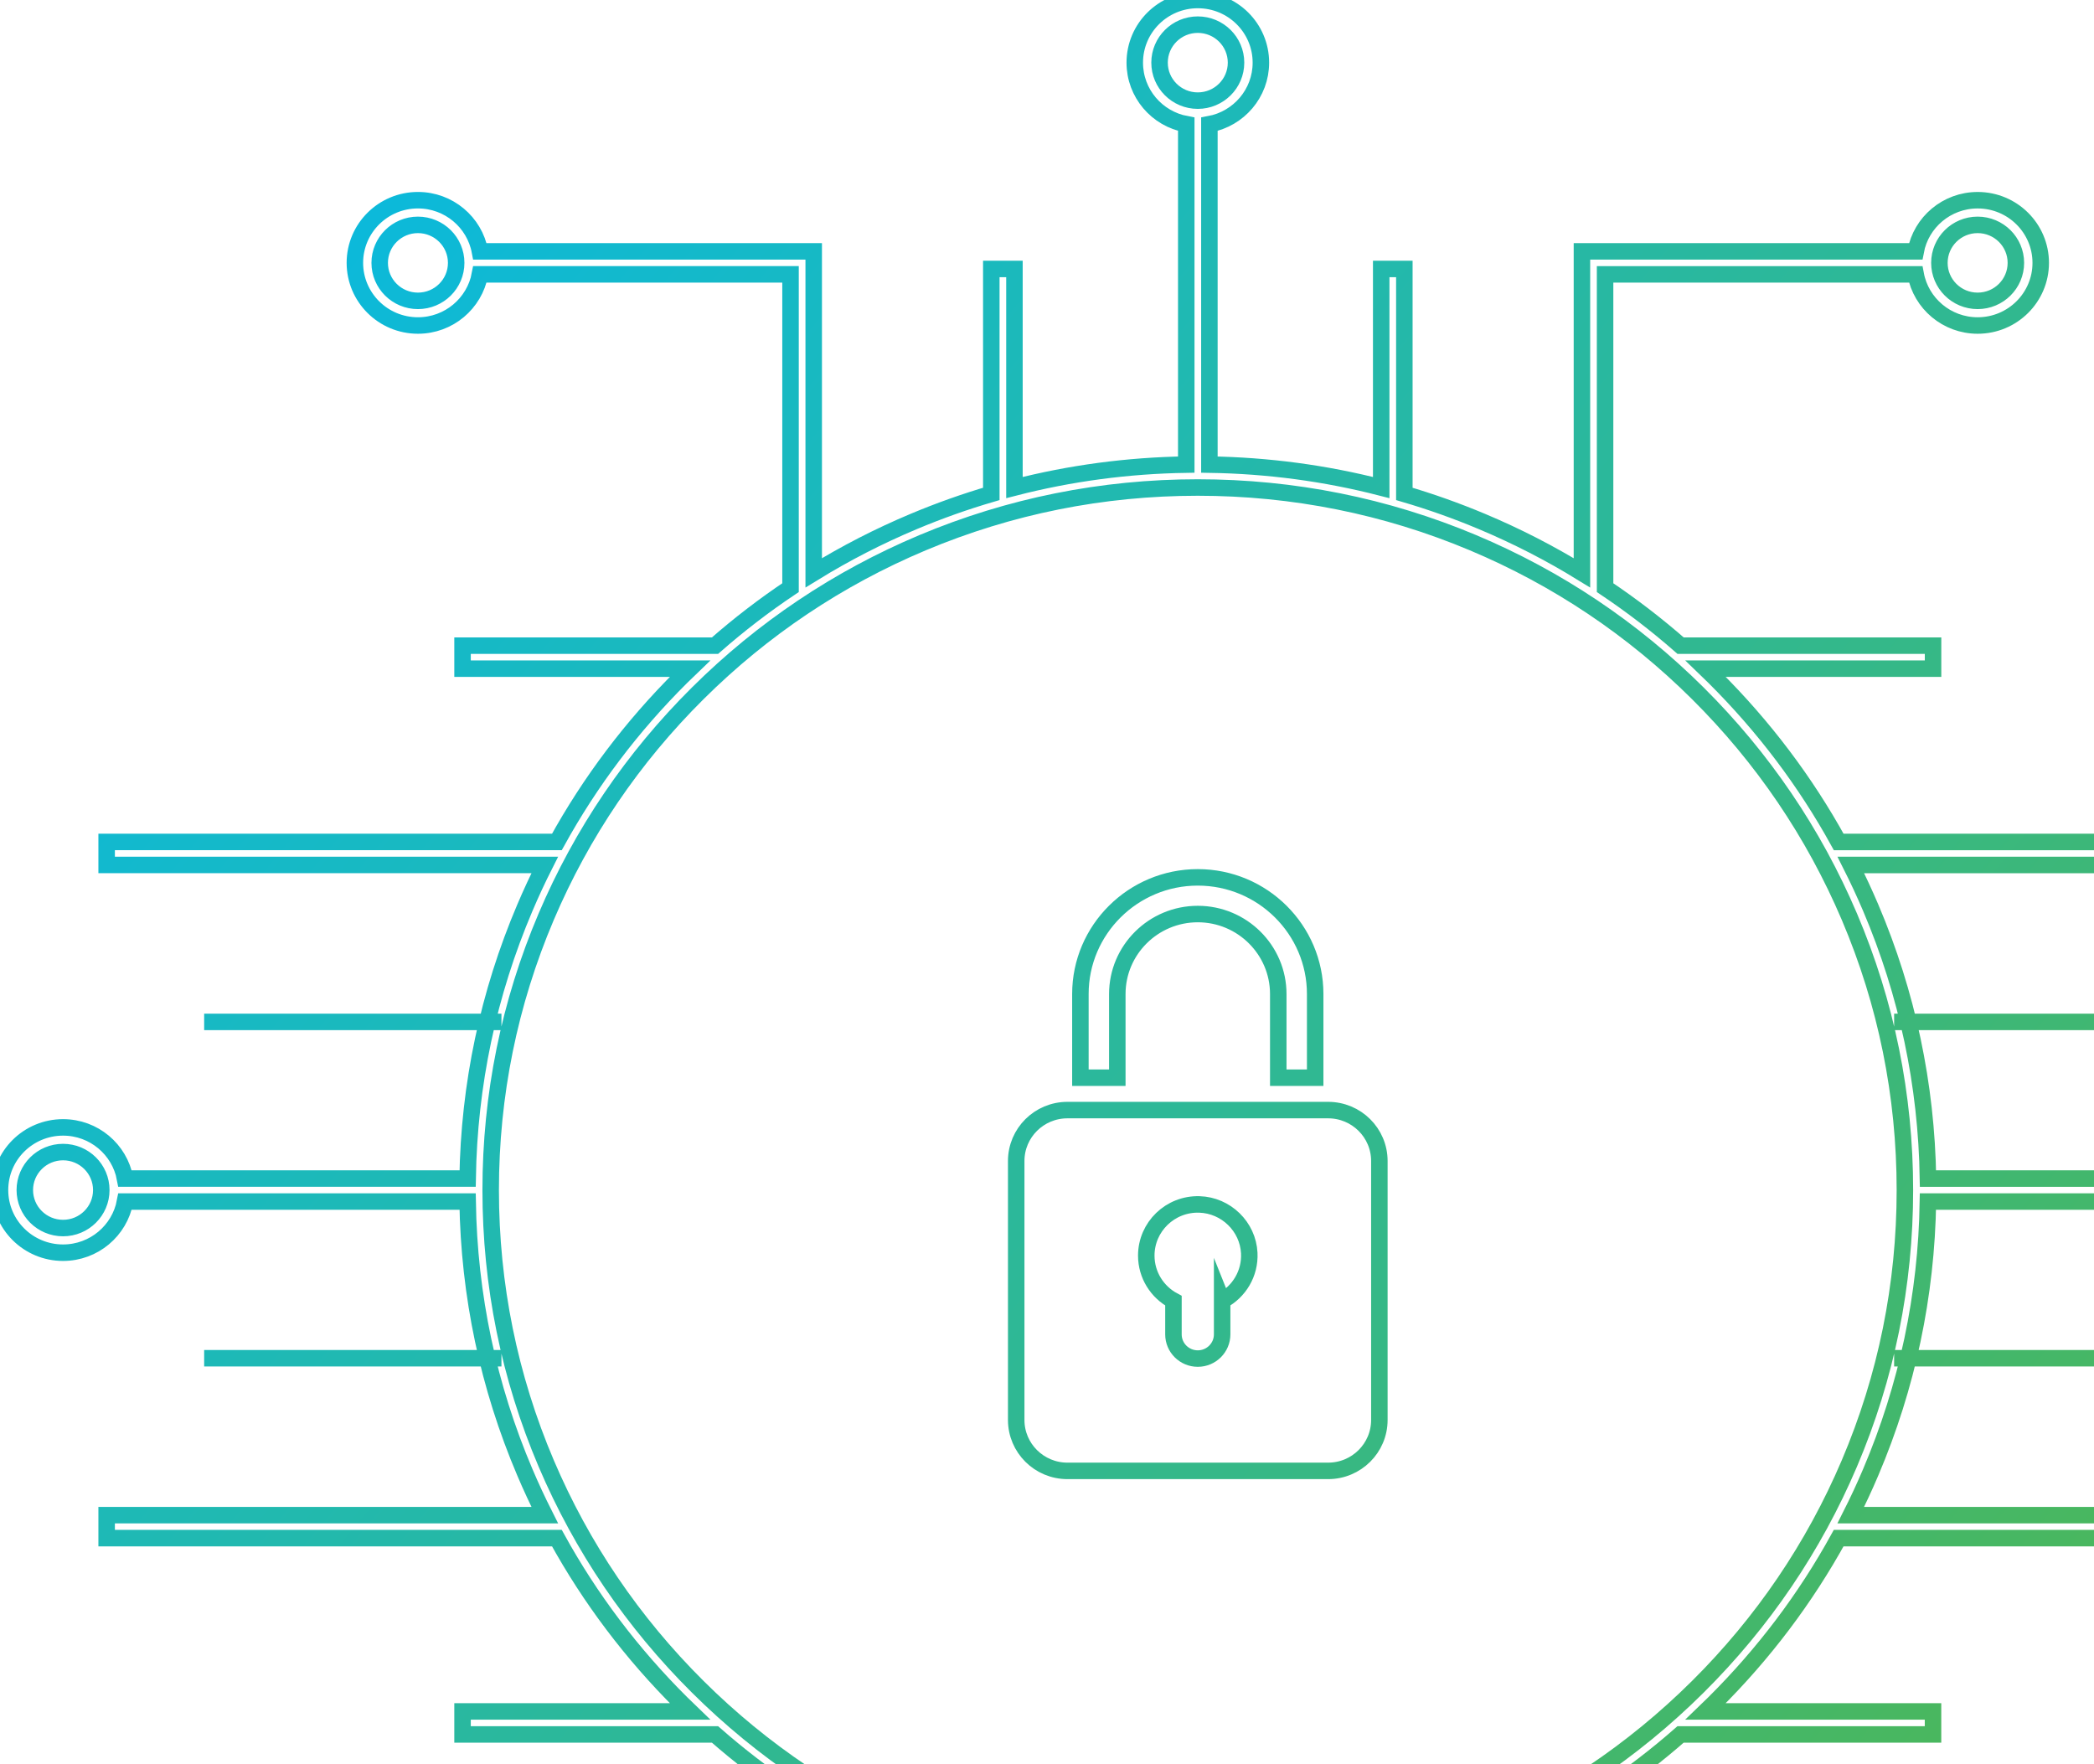 <svg width="254" height="214" viewBox="0 0 254 214" fill="none" xmlns="http://www.w3.org/2000/svg">
<path d="M229.756 123.953H265.817M229.756 164.75H265.817M60.825 123.953H24.764M60.825 164.75H24.764M161.1 134.651H129.48C126.048 134.651 123.265 137.415 123.265 140.824V172.241C123.265 175.65 126.048 178.415 129.48 178.415H161.1C164.533 178.415 167.315 175.65 167.315 172.241V140.824C167.315 137.415 164.533 134.651 161.1 134.651ZM148.245 157.77V161.857C148.245 163.477 146.922 164.792 145.29 164.792C144.476 164.792 143.737 164.464 143.202 163.933C142.666 163.401 142.338 162.668 142.338 161.858V157.772C140.376 156.725 139.042 154.667 139.042 152.301C139.042 148.811 141.944 145.991 145.481 146.095C148.717 146.19 151.377 148.783 151.534 151.995C151.654 154.489 150.29 156.681 148.246 157.772L148.245 157.77ZM159.53 130.72H155.052V120.57C155.052 115.222 150.673 110.871 145.29 110.871C139.907 110.871 135.528 115.222 135.528 120.57V130.72H131.051V120.57C131.051 112.768 137.439 106.422 145.29 106.422C153.141 106.422 159.53 112.77 159.53 120.57V130.72ZM282.931 136.752C279.186 136.752 276.072 139.426 275.414 142.958H233.86C233.683 131.57 231.348 120.52 226.909 110.095C226.162 108.34 225.358 106.612 224.504 104.918H277.648V102.129H223.034C219.002 94.804 213.943 88.099 207.928 82.122C207.584 81.781 207.237 81.443 206.888 81.107H234.477V78.316H203.854C200.946 75.767 197.89 73.419 194.695 71.282V33.279H232.371C233.031 36.81 236.143 39.484 239.889 39.484C244.113 39.484 247.538 36.082 247.538 31.885C247.538 27.688 244.113 24.285 239.889 24.285C236.143 24.285 233.029 26.959 232.371 30.491H191.888V69.483C188.033 67.11 183.99 65.034 179.774 63.263C176.683 61.964 173.538 60.847 170.346 59.911V32.626H167.539V59.139C160.767 57.397 153.798 56.465 146.698 56.356V15.069C150.253 14.413 152.944 11.321 152.944 7.6C152.944 3.401 149.521 0 145.295 0C141.069 0 137.646 3.401 137.646 7.6C137.646 11.321 140.337 14.415 143.892 15.069V56.356C136.792 56.465 129.823 57.397 123.051 59.139V32.626H120.244V59.91C117.052 60.845 113.907 61.962 110.816 63.261C106.6 65.033 102.557 67.11 98.702 69.481V30.489H58.215C57.555 26.957 54.442 24.283 50.697 24.283C46.473 24.283 43.047 27.685 43.047 31.883C43.047 36.082 46.473 39.483 50.697 39.483C54.442 39.483 57.556 36.809 58.215 33.277H95.89V71.281C92.695 73.417 89.639 75.763 86.732 78.315H56.106V81.106H83.696C83.347 81.441 83 81.778 82.656 82.12C76.641 88.098 71.582 94.803 67.55 102.127H12.935V104.917H66.078C65.223 106.612 64.419 108.338 63.673 110.094C59.234 120.519 56.898 131.568 56.723 142.956H15.167C14.507 139.424 11.395 136.75 7.649 136.75C3.423 136.75 0 140.151 0 144.35C0 148.548 3.423 151.95 7.649 151.95C11.395 151.95 14.509 149.275 15.167 145.744H56.723C56.899 157.132 59.234 168.181 63.673 178.606C64.42 180.362 65.224 182.089 66.078 183.783H12.935V186.572H67.55C71.582 193.897 76.641 200.602 82.656 206.579C83 206.92 83.347 207.258 83.696 207.594H56.106V210.385H86.732C89.639 212.935 92.695 215.282 95.89 217.419V255.423H58.215C57.555 251.891 54.442 249.217 50.697 249.217C46.473 249.217 43.047 252.62 43.047 256.816C43.047 261.013 46.473 264.416 50.697 264.416C54.442 264.416 57.556 261.742 58.215 258.21H98.697V219.218C102.552 221.591 106.595 223.667 110.812 225.438C113.902 226.737 117.047 227.855 120.239 228.79V256.074H123.046V229.561C129.818 231.302 136.787 232.235 143.887 232.344V273.629C140.333 274.285 137.641 277.377 137.641 281.098C137.641 285.297 141.065 288.698 145.29 288.698C149.516 288.698 152.94 285.297 152.94 281.098C152.94 277.377 150.248 274.283 146.693 273.629V232.344C153.794 232.235 160.762 231.302 167.534 229.561V256.074H170.342V228.79C173.534 227.855 176.679 226.737 179.769 225.438C183.985 223.667 188.028 221.589 191.883 219.218V258.21H232.366C233.026 261.742 236.138 264.416 239.884 264.416C244.108 264.416 247.533 261.015 247.533 256.816C247.533 252.618 244.108 249.217 239.884 249.217C236.138 249.217 233.024 251.891 232.366 255.423H194.691V217.419C197.886 215.282 200.942 212.936 203.849 210.385H234.473V207.594H206.883C207.232 207.258 207.579 206.921 207.923 206.579C213.938 200.602 218.997 193.897 223.029 186.572H277.644V183.783H224.499C225.355 182.088 226.159 180.362 226.905 178.606C231.343 168.181 233.68 157.132 233.855 145.744H275.409C276.069 149.275 279.181 151.95 282.927 151.95C287.153 151.95 290.576 148.548 290.576 144.35C290.576 140.151 287.153 136.75 282.927 136.75L282.931 136.752ZM239.885 27.276C242.446 27.276 244.524 29.34 244.524 31.885C244.524 34.43 242.446 36.493 239.885 36.493C237.325 36.493 235.247 34.43 235.247 31.885C235.247 29.34 237.324 27.276 239.885 27.276ZM50.695 36.493C48.135 36.493 46.057 34.43 46.057 31.885C46.057 29.34 48.135 27.276 50.695 27.276C53.255 27.276 55.334 29.34 55.334 31.885C55.334 34.43 53.257 36.493 50.695 36.493ZM7.648 148.96C5.086 148.96 3.009 146.895 3.009 144.351C3.009 141.808 5.086 139.743 7.648 139.743C10.209 139.743 12.286 141.806 12.286 144.351C12.286 146.897 10.209 148.96 7.648 148.96ZM50.695 261.427C48.135 261.427 46.057 259.363 46.057 256.818C46.057 254.273 48.135 252.209 50.695 252.209C53.255 252.209 55.334 254.273 55.334 256.818C55.334 259.363 53.257 261.427 50.695 261.427ZM239.885 252.209C242.446 252.209 244.524 254.273 244.524 256.818C244.524 259.363 242.446 261.427 239.885 261.427C237.325 261.427 235.247 259.363 235.247 256.818C235.247 254.273 237.324 252.209 239.885 252.209ZM140.652 7.598C140.652 5.053 142.73 2.99 145.29 2.99C147.851 2.99 149.929 5.053 149.929 7.598C149.929 10.143 147.852 12.207 145.29 12.207C142.729 12.207 140.652 10.143 140.652 7.598ZM149.929 281.104C149.929 283.65 147.851 285.713 145.29 285.713C142.73 285.713 140.652 283.65 140.652 281.104C140.652 278.559 142.729 276.496 145.29 276.496C147.852 276.496 149.929 278.559 149.929 281.104ZM224.323 177.521C220.003 187.668 213.818 196.782 205.94 204.609C198.061 212.436 188.888 218.58 178.676 222.873C168.102 227.315 156.87 229.568 145.29 229.568C133.711 229.568 122.477 227.315 111.905 222.873C101.692 218.581 92.518 212.436 84.641 204.609C76.763 196.781 70.579 187.668 66.258 177.521C61.787 167.016 59.519 155.856 59.519 144.351C59.519 132.847 61.787 121.686 66.258 111.182C70.578 101.035 76.763 91.92 84.641 84.094C92.52 76.267 101.692 70.123 111.905 65.83C122.479 61.387 133.711 59.134 145.29 59.134C156.87 59.134 168.104 61.387 178.676 65.83C188.888 70.121 198.062 76.267 205.94 84.094C213.818 91.922 220.001 101.035 224.323 111.182C228.794 121.687 231.062 132.847 231.062 144.351C231.062 155.856 228.794 167.017 224.323 177.521ZM282.933 148.96C280.371 148.96 278.294 146.897 278.294 144.351C278.294 141.806 280.371 139.743 282.933 139.743C285.495 139.743 287.572 141.808 287.572 144.351C287.572 146.895 285.495 148.96 282.933 148.96Z" stroke="url(#paint0_linear_406_1435)" stroke-width="2" stroke-miterlimit="10"/>
<defs>
<linearGradient id="paint0_linear_406_1435" x1="-1.937" y1="1.575" x2="309.543" y2="262.133" gradientUnits="userSpaceOnUse">
<stop stop-color="#00BAF2"/>
<stop offset="1" stop-color="#5EB635"/>
</linearGradient>
</defs>
</svg>
